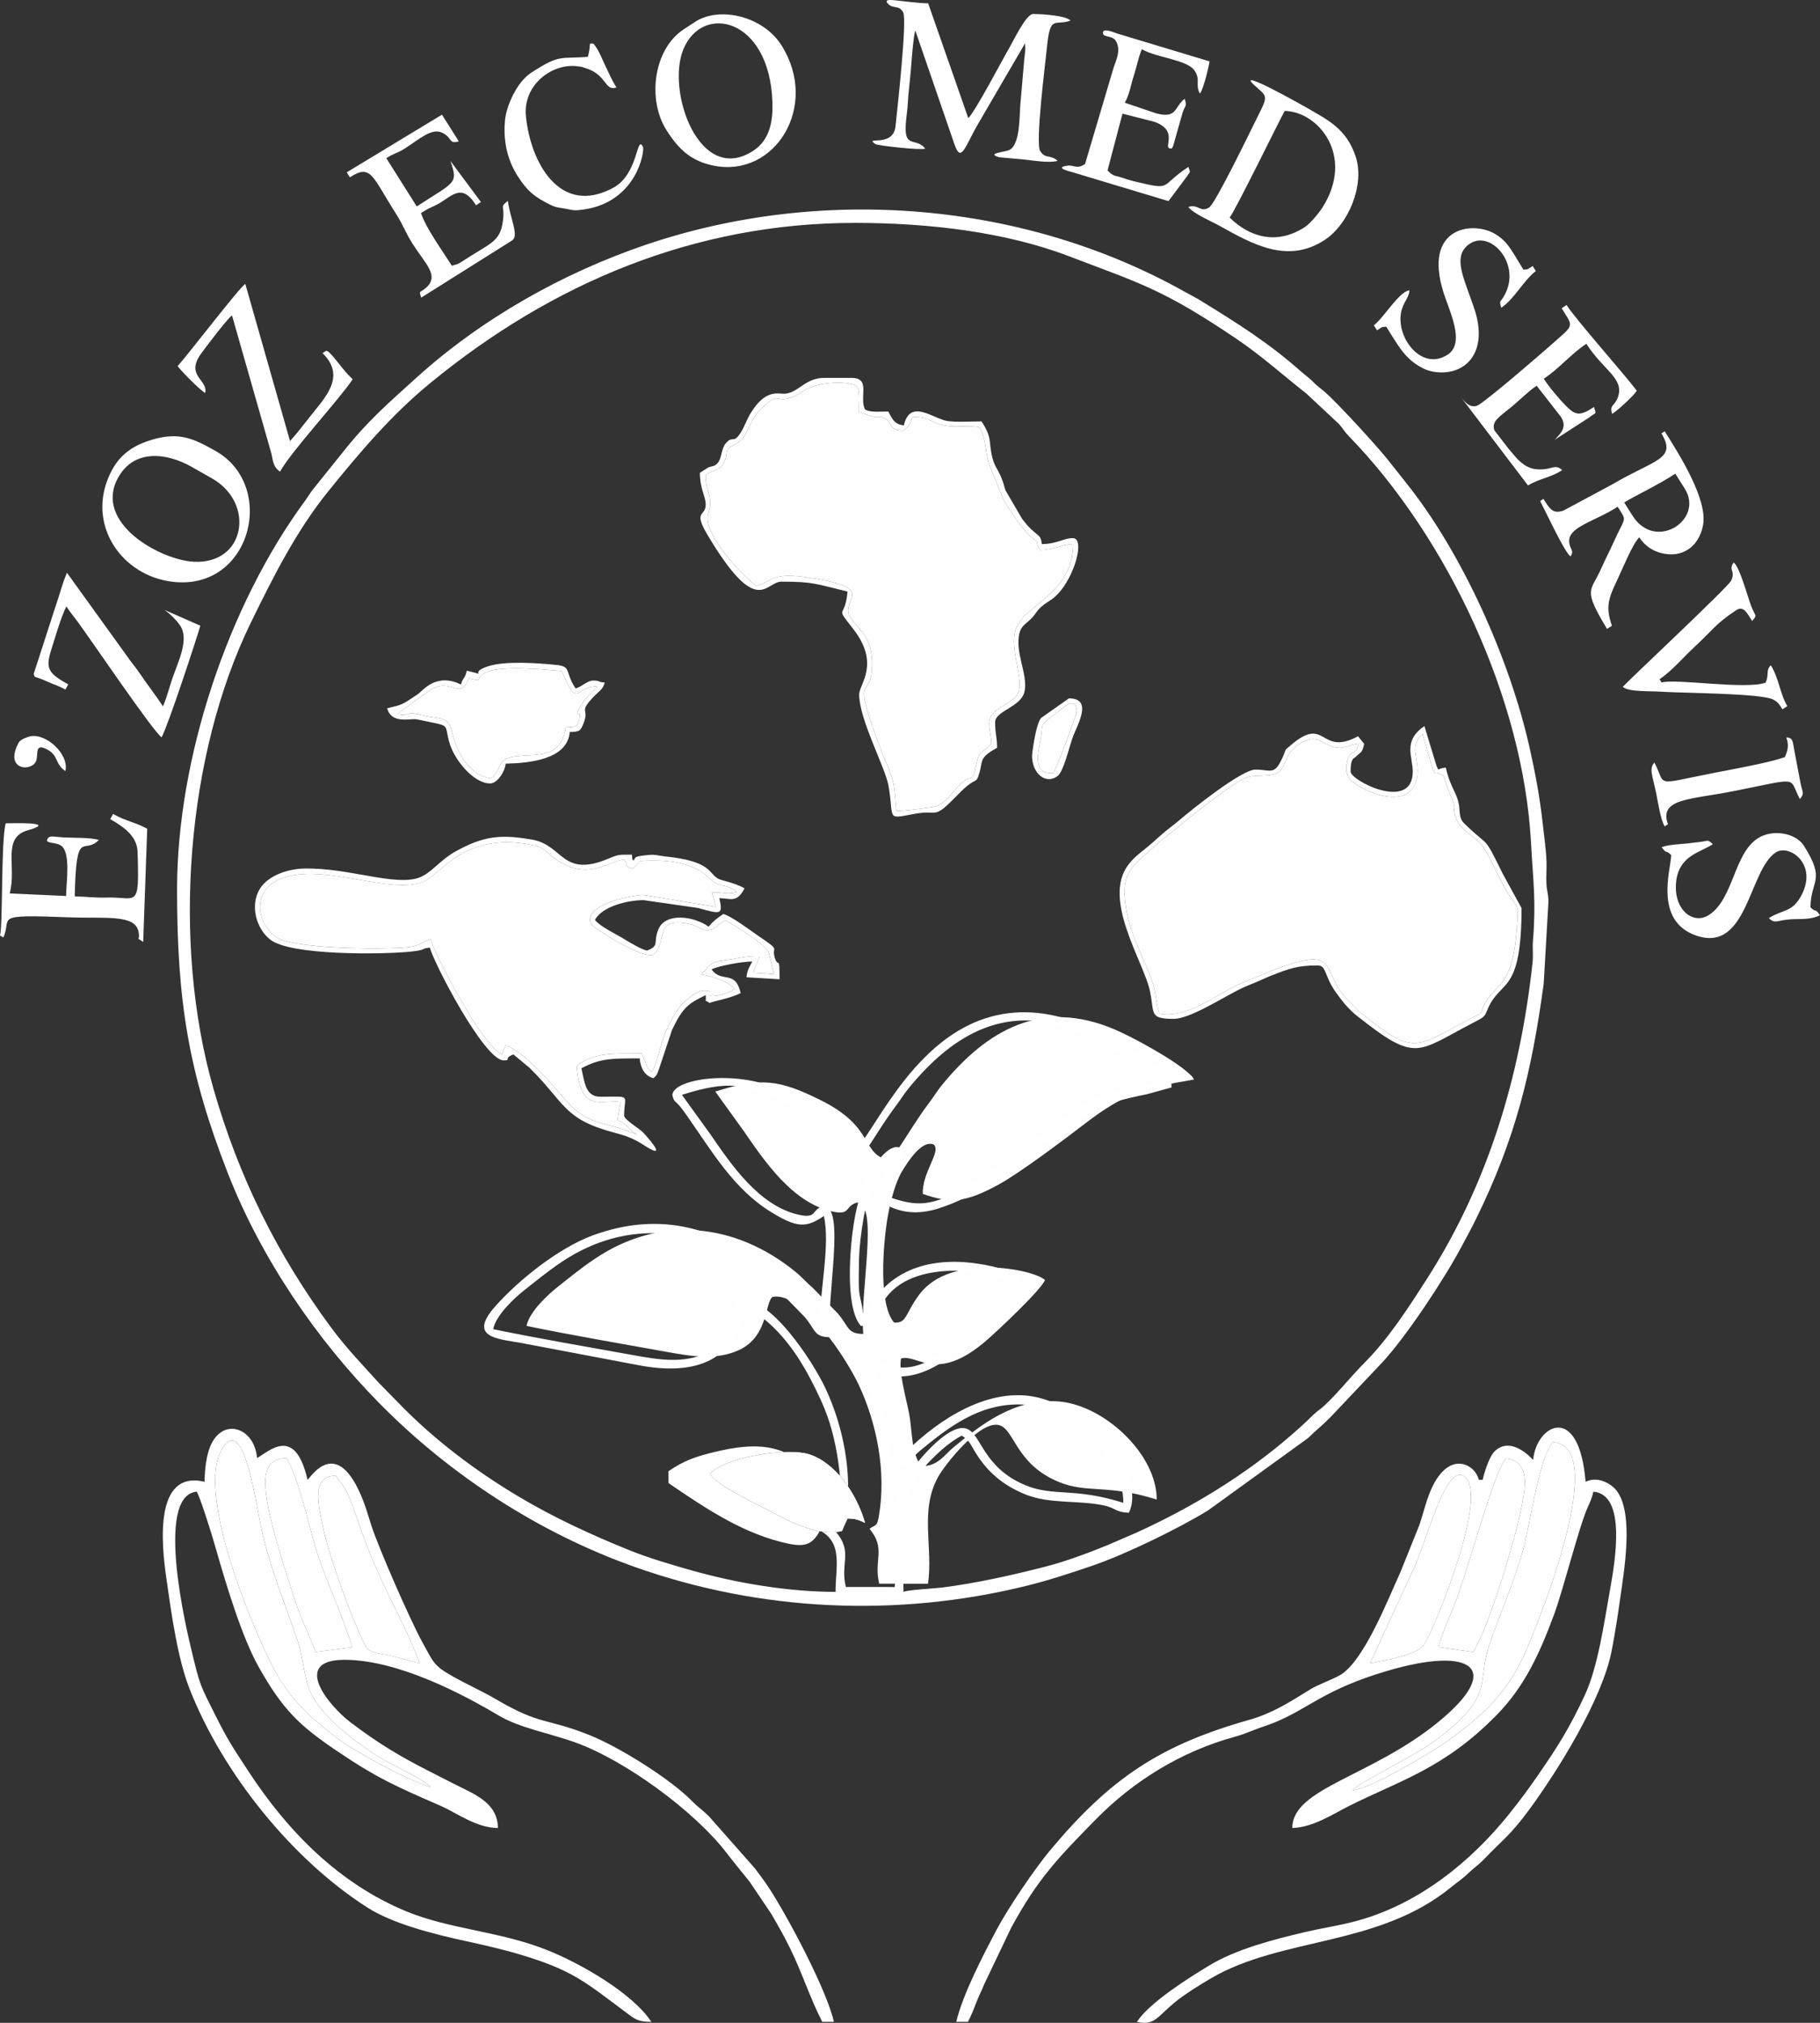<svg width="90" height="100" viewBox="0 0 90 100" fill="none" xmlns="http://www.w3.org/2000/svg">
<rect x="0" y="0" width="90" height="100" fill="#333333" stroke="none"/>
<g clip-path="url(#clip0_224_729)">
<path fill-rule="evenodd" clip-rule="evenodd" d="M44.007 57.375C42.502 57.039 43.349 55.756 40.563 54.378C38.552 53.383 37.644 53.24 35.371 53.962L36.767 55.897C37.761 57.333 39.181 59.489 41.206 59.902C42.081 60.08 41.758 59.624 42.39 59.445C43.469 59.552 42.509 63.868 42.689 65.943C41.889 65.94 41.987 65.579 41.433 64.934L40.187 63.661C39.868 63.393 39.659 63.135 39.333 62.869C36.369 60.457 32.671 60.049 29.437 62.215C28.716 62.698 28.162 63.158 27.562 63.632C27.112 63.986 26.169 64.849 26.038 65.548C28.308 66.015 30.723 66.426 33.038 66.844C34.206 67.054 35.452 67.255 36.562 66.732C38.016 66.047 37.822 64.339 38.214 64.111C39.701 63.851 41.833 67.115 42.47 68.473C43.36 70.37 43.834 72.763 43.464 74.922C43.368 75.486 43.331 75.343 42.996 75.576C43.832 76.577 43.189 77.114 43.478 78.291L45.89 78.293C46.154 76.491 45.463 74.698 46.387 73.018C46.732 72.391 48.507 70.145 49.443 70.464C50.18 70.715 50.243 72.393 52.366 73.265C53.764 73.839 54.772 73.359 57.2 74.132C57.215 71.868 54.518 69.356 52.19 69.271C50.066 69.194 48.526 70.423 47.151 71.549C46.699 71.92 46.378 72.501 45.56 72.476C45.055 71.87 45.119 70.728 44.954 69.87C44.811 69.129 44.432 67.818 44.556 67.158C45.385 66.916 46.297 68.415 48.782 66.264C49.377 65.748 51.49 63.761 51.675 63.277C51.101 62.741 47.017 61.933 45.477 63.974C44.738 64.953 44.867 65.418 44.215 65.382C43.425 64.483 43.673 61.483 43.889 60.205C44.018 59.444 44.271 58.461 44.607 57.904C44.913 57.398 45.597 56.332 46.179 56.582C46.547 56.943 45.592 57.952 45.633 59.022C47.016 59.501 47.718 59.465 49.381 58.56C50.435 57.985 52.596 56.356 53.692 55.518C55.597 54.061 56.553 53.792 59.045 53.366C58.884 53.112 59.034 53.304 58.825 53.1C58.132 52.424 56.018 51.272 55.128 50.893C51.498 49.348 48.812 50.913 46.573 53.647C46.353 53.916 46.16 54.236 45.922 54.55C45.229 55.461 44.484 56.787 44.007 57.376V57.375Z" fill="#FEFEFE"/>
<path fill-rule="evenodd" clip-rule="evenodd" d="M35.115 72.861C35.722 72.085 38.886 71.512 40.055 71.908C41.325 72.338 42.355 73.82 42.779 75.286C42.495 75.155 42.318 75.063 41.91 75.072L41.743 75.436C41.639 75.676 41.732 75.502 41.629 75.69C40.432 75.963 38.943 75.175 38.019 74.673C37.256 74.258 35.446 73.442 35.115 72.861L35.115 72.861ZM45.656 57.213L45.56 57.409L45.656 57.213ZM44.007 57.375L45.656 57.213L44.007 57.375ZM42.357 57.538C42.834 56.949 43.579 55.623 44.272 54.712C44.511 54.398 44.704 54.078 44.924 53.809C47.162 51.074 49.849 49.51 53.479 51.055C54.369 51.434 56.482 52.586 57.176 53.262C57.385 53.466 57.234 53.274 57.396 53.528C54.903 53.953 53.947 54.223 52.043 55.679C50.946 56.518 48.786 58.147 47.732 58.721C46.069 59.627 45.366 59.663 43.983 59.183C43.943 58.114 44.898 57.105 44.53 56.744C43.948 56.494 43.263 57.56 42.957 58.066C42.621 58.623 42.369 59.606 42.24 60.367C42.023 61.644 41.776 64.645 42.566 65.544C43.218 65.58 43.089 65.114 43.827 64.135C45.367 62.094 49.452 62.903 50.026 63.439C49.84 63.922 47.728 65.91 47.132 66.426C44.648 68.577 43.736 67.078 42.907 67.32C42.782 67.98 43.161 69.29 43.304 70.032C43.47 70.89 43.406 72.032 43.911 72.638C44.728 72.663 45.049 72.082 45.502 71.711C46.876 70.585 48.417 69.356 50.541 69.433C52.868 69.517 55.565 72.03 55.55 74.294C53.122 73.521 52.115 74.001 50.716 73.426C48.594 72.554 48.53 70.877 47.794 70.626C46.857 70.307 45.083 72.553 44.738 73.18C43.814 74.86 44.505 76.653 44.241 78.455L41.828 78.453C41.539 77.276 42.182 76.739 41.347 75.738C41.682 75.504 41.718 75.647 41.815 75.084C42.185 72.924 41.711 70.532 40.821 68.635C40.183 67.276 38.052 64.013 36.564 64.273C36.172 64.501 36.367 66.209 34.913 66.894C33.802 67.418 32.556 67.216 31.388 67.005C29.073 66.588 26.658 66.177 24.388 65.709C24.52 65.011 25.463 64.148 25.912 63.794C26.513 63.32 27.067 62.86 27.787 62.377C31.021 60.211 34.719 60.619 37.683 63.031C38.01 63.297 38.218 63.555 38.537 63.822L39.783 65.096C40.337 65.741 40.239 66.102 41.039 66.105C40.86 64.031 41.82 59.714 40.741 59.607C40.108 59.785 40.432 60.242 39.556 60.064C37.532 59.652 36.111 57.495 35.118 56.059L33.721 54.124C35.995 53.402 36.902 53.545 38.914 54.54C41.699 55.918 40.853 57.201 42.357 57.537V57.538ZM43.911 57.571C43.752 58.262 43.079 59.22 43.987 59.644C44.752 60.001 45.546 60.016 46.421 59.736C48.03 59.22 48.887 58.511 50.136 57.651C50.422 57.454 50.673 57.235 50.944 57.006C51.248 56.75 51.483 56.616 51.786 56.397C52.063 56.197 52.326 56.005 52.623 55.782C52.905 55.57 53.198 55.395 53.495 55.204C54.456 54.587 55.57 54.322 56.725 54.092L57.934 53.757C57.934 53.111 57.754 53.13 57.261 52.78C54.794 51.029 51.836 49.335 48.723 50.344C44.907 51.581 43.097 56.327 42.086 57.082C40.99 55.417 40.433 54.725 38.531 53.856C36.348 52.858 33.249 53.333 33.249 54.148C33.341 54.501 33.373 54.4 33.603 54.668C33.731 54.818 33.857 54.997 33.977 55.167C35.211 56.922 36.275 58.78 38.141 59.925C39.408 60.701 39.865 60.711 40.741 60.114C41.059 61.505 40.549 63.744 40.549 65.297C39.644 64.68 35.876 58.648 29.297 61.078C27.643 61.689 25.653 63.264 24.484 64.587C23.141 66.108 24.566 66.18 25.745 66.385L31.576 67.489C33.474 67.856 35.612 67.734 36.485 65.756C36.663 65.354 36.656 64.925 36.803 64.612C37.271 64.864 37.514 64.967 37.928 65.325C38.971 66.226 39.707 67.395 40.325 68.654C40.796 69.614 41.072 70.305 41.312 71.463C41.466 72.21 41.785 74.13 41.317 74.88C41.159 74.187 40.621 73.251 40.191 72.8C38.77 71.309 37.289 71.318 35.381 71.77C34.433 71.995 33.845 72.192 33.057 72.729V73.316C34.756 74.475 36.536 75.684 38.568 76.213C39.648 76.494 40.12 76.488 40.549 75.663C41.699 76.283 41.318 77.455 41.318 78.695C38.966 78.695 36.382 78.252 34.197 77.632C33.153 77.335 32.082 77.023 31.136 76.641C29.216 75.865 27.38 75.02 25.606 73.959C23.518 72.711 21.483 71.182 19.779 69.428L18.723 68.352C17.92 67.465 17.106 66.619 16.386 65.645C13.713 62.03 11.801 58.186 10.547 53.791C8.491 46.589 9.208 37.325 12.407 30.775C13.505 28.528 14.653 26.242 16.226 24.297C17.782 22.372 19.336 20.533 21.256 18.954C27.288 13.995 34.35 11.017 42.278 11.019C45.929 11.02 49.717 11.466 52.858 12.666C56.392 14.016 57.489 14.285 61.143 16.75C62.372 17.579 63.453 18.554 64.618 19.471L66.22 20.969C66.427 21.199 66.458 21.313 66.697 21.558C71.603 26.608 75.323 34.576 75.707 41.627C75.815 43.608 75.967 44.502 75.805 46.525C75.777 46.875 75.824 47.231 75.786 47.581C75.175 53.238 73.574 58.521 70.574 63.203C69.653 64.639 68.672 66.168 67.469 67.376C66.793 68.055 66.206 68.813 65.5 69.478C65.265 69.699 65.157 69.731 64.92 69.964C64.561 70.32 64.245 70.607 63.861 70.939C61.573 72.922 58.953 74.514 56.207 75.762L54.791 76.375C53.869 76.753 52.71 77.188 51.711 77.444C50.119 77.852 48.308 78.265 46.583 78.481C46.192 78.53 44.887 78.593 44.679 78.695C44.679 77.074 44.455 74.868 44.966 73.706C45.238 73.089 45.591 72.626 46.047 72.166C46.513 71.695 46.98 71.282 47.56 70.969C47.956 71.239 47.964 71.355 48.215 71.77C48.812 72.759 49.598 73.421 50.673 73.864C51.917 74.376 53.312 74.144 54.63 74.431C55.132 74.541 55.202 74.769 55.821 74.783C56.7 73.092 54.019 69.724 51.33 69.087C48.92 68.515 46.419 70.177 44.848 71.728C44.563 72.008 44.443 72.137 44.007 72.24C44.007 70.708 43.334 69.098 43.334 67.742C44.852 68.559 46.489 67.563 47.635 66.546C47.962 66.256 48.131 66.136 48.449 65.81L49.987 64.247C50.368 63.87 50.442 63.873 50.442 63.145C50.091 62.956 49.988 62.846 49.518 62.717C47.302 62.11 44.808 62.179 43.319 64.108C43.058 64.446 43.062 64.797 42.662 64.906C42.654 64.538 42.564 64.339 42.506 63.988C42.447 63.626 42.469 63.232 42.469 62.852C42.47 61.988 42.51 61.53 42.619 60.755C42.789 59.538 43.147 58.092 43.91 57.571H43.911ZM8.756 43.977C8.756 49.514 9.327 53.02 11.253 57.962C12.922 62.245 15.684 66.239 18.721 69.331C22.249 72.923 26.664 75.786 31.387 77.462C37.603 79.667 44.337 79.972 50.732 78.403C51.847 78.13 52.931 77.771 53.985 77.413C55.68 76.836 58.275 75.564 59.741 74.667L64.683 71.093C65.076 70.702 65.391 70.468 65.787 70.065L68.332 67.375C69.543 66.081 71.443 63.188 72.246 61.678C72.5 61.201 72.721 60.809 72.982 60.277C74.939 56.298 75.734 53.044 76.337 48.631L76.572 44.561C76.557 44.094 76.495 44.112 76.472 43.684C76.454 43.336 76.486 42.955 76.476 42.605C76.459 42.032 76.343 41.221 76.281 40.652C76.14 39.368 75.914 38.197 75.646 36.995C74.669 32.605 72.304 27.322 69.527 23.861L68.583 22.671C68.101 22.064 66.12 19.894 65.494 19.361C65.239 19.144 65.17 19.117 64.922 18.867C64.686 18.627 64.586 18.587 64.348 18.376C62.731 16.941 61.169 15.966 59.357 14.852C59.102 14.695 58.942 14.626 58.672 14.473C50.666 9.946 40.627 9.148 31.916 12.107C27.823 13.498 23.81 15.76 20.593 18.671C19.167 19.962 18.164 20.822 16.934 22.378L15.508 24.153C15.331 24.376 15.239 24.549 15.068 24.781C11.282 29.931 8.756 37.47 8.756 43.977L8.756 43.977Z" fill="white"/>
<path fill-rule="evenodd" clip-rule="evenodd" d="M34.903 23.473C34.853 24.288 35.315 24.527 35.026 25.369C34.686 26.358 36.783 28.523 37.395 28.957C38.121 28.811 38.108 28.287 39.762 28.52C43.664 29.07 41.439 29.614 42.064 30.548C42.433 31.1 43.242 31.489 43.112 33.16C42.998 34.626 42.056 33.102 43.612 37.192C43.773 37.615 44.018 38.106 44.13 38.514C44.269 39.019 44.261 39.565 44.333 40.084C44.533 40.111 45.823 39.947 46.128 39.896C46.651 39.81 46.989 39.324 47.265 38.999C48.05 38.076 48.056 38.847 48.241 37.945C48.432 37.019 48.526 37.307 49.021 36.773C49.031 36.113 48.707 35.686 49.14 35.235C49.426 34.938 49.951 34.726 50.215 34.469C50.785 33.92 49.976 32.391 50.174 31.309C50.435 29.876 53.038 29.532 53.069 26.889C52.48 26.919 52.13 27.176 51.419 27.187C51.094 26.561 51.505 26.958 50.945 26.499C50.575 26.195 49.663 24.87 49.537 24.504L48.897 22.911C48.695 22.247 48.795 21.764 48.441 21.125C47.804 21 47.243 21.172 46.624 21.016C45.987 20.856 45.867 20.571 45.129 20.618C44.971 20.954 44.967 21.084 44.675 21.283C43.892 21.298 44.174 20.847 43.701 20.663C43.211 20.473 43.681 20.835 42.475 20.353C42.452 19.988 42.563 19.162 42.319 19.065C42.303 19.058 42.272 19.039 42.251 19.032C41.547 18.796 40.3 18.95 39.745 19.312C38.236 20.297 38.723 19.124 37.698 20.162C37.353 20.51 37.328 20.53 37.059 21.074C36.881 21.433 36.764 21.762 36.382 21.949C35.7 22.282 36.081 22.322 35.778 22.903C35.566 23.309 35.305 23.186 34.903 23.473V23.473Z" fill="#FEFEFE"/>
<path fill-rule="evenodd" clip-rule="evenodd" d="M67.191 36.75C66.634 36.81 66.452 37.111 65.818 36.885C65.327 36.709 65.109 36.343 64.467 36.658C63.197 37.281 63.846 38.215 62.749 38.322C61.722 38.422 61.851 38.151 60.312 39.276C59.573 39.817 59.02 40.255 58.351 40.801C57.71 41.322 57.079 41.827 56.512 42.35C55.803 43.005 55.448 43.413 55.676 44.858C55.914 46.375 56.691 47.559 57.022 48.671C57.173 49.178 57.175 49.667 57.33 50.108C58.737 50.373 60.136 49.152 61.266 48.66C66.548 46.365 65.148 47.708 66.506 49.287C67.01 49.873 67.438 50.186 67.989 50.613C70.036 52.202 70.298 51.587 72.794 50.319C73.394 50.013 73.148 50.154 73.435 49.605C73.983 48.555 74.866 48.855 75.029 45.575C75.087 44.422 75.12 45.243 74.236 43.568C73.926 42.979 73.626 42.228 73.287 41.792C72.899 41.294 72.138 41.05 71.958 40.318C71.808 39.705 72.107 40.18 71.687 39.217C71.621 39.065 71.561 38.871 71.507 38.715C71.31 38.139 71.436 38.409 71.19 38.26C70.83 38.043 71.071 38.489 70.826 37.943L70.35 36.296C69.637 36.882 70.193 37.489 70.086 38.342C69.856 40.186 67.415 39.158 66.827 38.594C66.601 38.377 66.498 38.058 66.631 37.598C66.82 36.939 67.019 37.474 67.191 36.751L67.191 36.75Z" fill="#FEFEFE"/>
<path fill-rule="evenodd" clip-rule="evenodd" d="M21.286 46.422C21.578 47.349 23.83 51.667 24.813 52.121L25.005 51.674C25.947 52.008 27.203 53.505 27.881 54.284C29.164 55.758 29.697 55.32 31.504 56.092C31.113 55.868 31.043 55.56 30.529 55.386L30.688 54.472C29.765 54.34 28.696 55.071 28.521 52.715C28.622 52.618 28.593 52.631 28.753 52.522C29.044 52.325 29.474 52.202 29.831 52.146C30.436 52.053 31.108 52.1 31.729 52.075L31.834 52.301C31.875 52.404 31.901 52.501 31.942 52.599C32.065 52.888 31.994 52.788 32.209 52.99C32.621 52.549 32.54 51.301 33.542 49.868C33.704 49.636 34.371 48.966 34.847 48.964C35.437 48.961 34.708 49.354 35.49 49.221C35.736 49.179 36.141 49.028 36.303 48.9C36.142 48.553 35.098 48.215 34.659 48.166C35.094 47.816 34.983 47.574 35.774 47.482C36.403 47.41 36.901 47.245 37.559 47.267L37.245 48.091L38.281 48.156L38.015 47.082C37.895 46.703 36.191 45.667 35.859 45.488C35.534 45.643 35.366 46.027 34.906 45.982C34.527 45.946 34.52 45.695 33.718 45.618C32.351 45.487 33.009 46.658 32.289 47.206C31.66 47.346 29.555 46.018 29.223 45.673C28.815 44.717 31.235 44.248 31.826 44.24L35.404 44.834L35.2 44.12C35.731 44.075 35.923 44.253 36.432 44.103C36.063 43.686 35.572 43.923 35.14 43.469C34.404 42.697 33.218 42.511 32.104 42.543C31.354 42.564 31.746 42.587 31.408 42.825C31.404 42.827 31.337 43.003 31.119 42.892C30.808 42.733 31.104 42.836 30.864 42.484C30.021 42.604 29.024 43.568 27.477 42.473C26.897 42.062 26.991 41.881 26.103 41.733C25.386 41.613 24.727 41.59 24.037 41.749C22.709 42.057 22.101 42.724 21.303 43.37C19.821 44.571 16.038 42.49 13.815 43.473C12.497 44.055 12.662 45.508 13.568 46.267C14.334 46.908 18.329 46.908 19.434 46.868C20.658 46.823 20.435 46.791 21.286 46.421L21.286 46.422Z" fill="#FEFEFE"/>
<path fill-rule="evenodd" clip-rule="evenodd" d="M20.755 82.222C20.233 82.116 19.783 81.958 19.264 81.838C18.634 81.693 18.276 81.779 18.012 81.253C17.399 80.028 16.313 77.036 16.011 75.655C15.756 74.487 15.336 72.96 16.6 72.952C16.9 73.401 17.012 73.403 17.261 73.998C17.424 74.392 17.571 74.82 17.705 75.209C18.856 78.562 19.784 79.674 20.755 82.222L20.755 82.222ZM15.598 81.669C15.341 80.921 14.929 80.134 14.649 79.296C14.204 77.962 13.452 75.635 13.225 74.295C13.03 73.141 12.995 72.118 14.151 72.082C14.706 72.797 15.345 75.735 15.711 76.846C16.224 78.403 16.967 79.921 17.418 81.431L15.598 81.669ZM21.29 88.343C20.204 88.046 17.44 86.525 16.681 85.932C15.3 84.852 14.341 84.055 13.436 82.295C12.581 80.631 9.573 73.674 11.034 71.546C12.123 69.96 12.668 74.529 13 75.896C13.431 77.671 14.132 79.399 14.71 81.097C15.013 81.989 15.031 83.079 15.454 83.858C16.111 85.068 17.912 86.39 19.115 87.073C19.552 87.322 20.989 87.986 21.291 88.343H21.29ZM10.117 73.252C7.605 72.656 7.986 76.346 8.225 78.015C8.478 79.792 8.78 81.981 9.375 83.494C11.029 87.698 14.462 91.932 18.166 94.299C19.41 95.094 21.369 95.599 23.06 95.965C23.886 96.144 24.89 96.374 25.689 96.614C28.314 97.4 28.89 97.943 31 99.519C31.4 99.818 31.551 99.951 32.209 99.951C31.277 98.533 28.716 97.063 27.051 96.401C24.701 95.465 22.245 95.379 20.092 94.489C16.765 93.114 14.242 90.554 12.288 87.57C11.526 86.406 11.256 86.012 10.631 84.758C9.903 83.297 9.898 83.389 9.443 81.468C9.307 80.889 7.589 73.922 9.733 73.741C9.907 74.109 10.105 74.725 10.25 75.171C10.425 75.709 10.55 76.121 10.705 76.663C11.176 78.308 11.959 80.938 12.811 82.441C13.973 84.493 14.769 85.276 16.591 86.513C18.628 87.896 19.577 88.308 21.767 89.263C22.597 89.624 23.559 90.367 24.621 90.367C24.621 89.123 23.43 88.685 22.572 88.248C22.085 88 21.714 87.811 21.227 87.563C19.756 86.814 18.712 86.189 17.348 85.156C16.221 84.301 14.405 82.054 17.033 82.054C19.681 82.054 22.909 83.764 24.625 84.788C25.687 85.422 27.125 85.669 28.405 86.123C30.927 87.015 34.369 89.567 35.915 91.581C36.325 92.115 36.666 92.517 37.079 93.037L38.134 94.603C38.491 95.216 38.735 95.638 39.062 96.299C39.653 97.494 40.066 98.803 40.662 99.951H41.238C40.871 98.349 38.968 94.778 38.031 93.339C37.789 92.97 37.603 92.731 37.342 92.377L35.069 89.803C34.763 89.495 34.527 89.35 34.204 89.021C33.162 87.958 30.667 86.39 29.205 85.798C26.979 84.898 26.785 85.329 24.53 84.005C23.83 83.594 23.118 83.285 22.381 82.868C21.449 82.341 21.45 82.216 20.845 81.108C20.294 80.101 18.743 76.581 18.365 75.418C18.24 75.032 18.119 74.592 17.955 74.173C16.663 70.883 15.366 73.037 15.208 73.155C14.585 70.431 13.297 71.764 12.711 72.079C12.587 70.567 11.016 70.039 10.402 71.489C10.219 71.923 10.117 72.612 10.117 73.253L10.117 73.252Z" fill="white"/>
<path fill-rule="evenodd" clip-rule="evenodd" d="M67.751 82.223L69.983 77.387C70.606 75.948 71.644 71.897 72.554 73.147C73.467 74.401 70.81 80.808 70.403 81.33C70.009 81.834 68.512 82.076 67.751 82.223V82.223ZM66.885 88.512C67.216 88.098 69.903 86.856 71.044 85.994C73.74 83.959 73.113 83.341 73.536 81.692C73.793 80.689 74.837 78.372 75.309 76.648C75.687 75.269 76.072 72.227 76.777 71.291C79.781 71.421 75.766 81.057 75.186 82.197C74.311 83.916 73.135 84.926 71.704 85.983C71.026 86.482 67.876 88.396 66.885 88.512L66.885 88.512ZM72.839 81.668L71.132 81.423C71.29 80.799 71.718 79.863 71.967 79.212C72.699 77.296 73.848 72.829 74.471 72.097C75.556 72.238 75.483 73.221 75.272 74.353C74.958 76.039 73.593 80.569 72.839 81.668V81.668ZM75.816 72.177C75.804 72.168 74.772 70.952 73.932 71.725C73.643 71.991 73.406 72.775 73.319 73.155H73.127C72.934 72.314 71.451 71.559 70.591 74.094C70.432 74.563 70.357 74.878 70.201 75.359L69.252 77.719C68.63 79.074 67.414 82.213 66.214 82.84C65.834 83.038 65.51 83.158 65.089 83.357C64.876 83.457 64.776 83.527 64.596 83.638C63.69 84.197 62.856 84.715 61.813 85.01C57.412 86.254 54.939 87.869 51.928 91.472C51.173 92.376 49.852 94.326 49.306 95.355C48.681 96.532 47.6 98.59 47.289 99.951H47.865C48.032 99.631 48.13 99.381 48.276 99.001C48.428 98.61 48.537 98.424 48.689 98.052L50.009 95.288C51.319 92.886 52.281 91.886 54.18 89.952C56.073 88.024 58.42 86.588 61.024 85.869C61.419 85.76 61.645 85.669 62.025 85.519C62.396 85.373 62.655 85.302 63.014 85.157C64.718 84.47 65.456 83.531 68.578 82.607C72.808 81.355 74.361 82.477 71.139 85.117C67.817 87.84 63.905 88.394 63.905 90.367C64.926 90.344 65.944 89.664 66.689 89.29C69.244 88.009 71.407 87.432 73.995 84.798C75.37 83.398 76.118 81.799 76.858 79.791C77.309 78.568 78.071 75.517 78.507 74.526C78.635 74.234 78.709 74.108 78.793 73.742C80.437 73.881 79.871 77.164 79.617 78.59C79.31 80.314 79.009 82.421 78.377 83.783C77.621 85.412 77.045 86.328 76.008 87.825C75.558 88.475 75.142 89.034 74.641 89.66C72.708 92.073 70.145 94.113 67.151 94.944C66.282 95.186 65.454 95.298 64.539 95.512C63.03 95.866 61.15 96.347 59.814 97.155C58.789 97.774 56.861 98.978 56.221 99.951C57.083 100.156 57.234 99.697 58.074 99.003C58.566 98.597 59.334 98.121 59.875 97.804C63.392 95.739 68.151 96.248 71.768 93.288C72.088 93.025 72.312 92.892 72.621 92.592C72.911 92.311 73.097 92.213 73.39 91.908C74.297 90.963 74.669 90.744 75.569 89.53C77.055 87.522 79.236 83.987 79.698 81.607C79.869 80.725 80.001 79.866 80.121 79.006C80.293 77.761 80.811 74.882 79.965 73.721C79.684 73.336 79.01 72.958 78.408 73.252C78.083 69.27 75.956 70.452 75.815 72.177H75.816Z" fill="white"/>
<path fill-rule="evenodd" clip-rule="evenodd" d="M27.973 35.966C28.332 35.92 28.51 36.005 28.621 35.657C28.861 34.904 28.295 35.676 28.688 34.955C29.024 34.337 29.339 34.225 29.539 33.924C28.39 33.946 28.6 35.083 27.783 33.176C27.006 33.099 24.756 32.88 24.027 33.237C23.392 33.549 24.006 33.733 23.191 33.532C22.712 34.695 22.351 33.43 21.253 34.126L20.076 34.98C19.992 35.036 19.897 35.101 19.844 35.145C19.651 35.304 19.832 35.121 19.681 35.308C20.241 35.401 20.084 35.23 20.446 35.266C20.587 35.28 21.021 35.397 21.222 35.426C22.055 35.547 22.212 35.562 22.387 36.312C22.622 37.317 23.276 38.304 24.237 38.478C24.502 38.421 24.724 37.832 24.752 37.782C25.297 36.824 27.685 38.123 27.974 35.966H27.973Z" fill="#FEFEFE"/>
<path fill-rule="evenodd" clip-rule="evenodd" d="M66.885 88.512C67.876 88.395 71.026 86.482 71.703 85.982C73.135 84.926 74.311 83.915 75.186 82.196C75.766 81.057 79.781 71.42 76.776 71.29C76.072 72.226 75.687 75.269 75.309 76.647C74.836 78.372 73.793 80.689 73.536 81.692C73.112 83.34 73.739 83.958 71.044 85.994C69.903 86.855 67.216 88.097 66.884 88.511L66.885 88.512Z" fill="#FEFEFE"/>
<path fill-rule="evenodd" clip-rule="evenodd" d="M21.29 88.343C20.989 87.986 19.552 87.322 19.115 87.073C17.912 86.39 16.111 85.068 15.454 83.858C15.031 83.08 15.013 81.989 14.709 81.097C14.131 79.399 13.43 77.671 12.999 75.896C12.668 74.529 12.122 69.96 11.034 71.546C9.573 73.675 12.581 80.631 13.436 82.295C14.341 84.055 15.299 84.852 16.681 85.932C17.44 86.526 20.204 88.046 21.29 88.343H21.29Z" fill="#FEFEFE"/>
<path fill-rule="evenodd" clip-rule="evenodd" d="M21.286 46.421C20.435 46.792 20.658 46.824 19.434 46.868C18.33 46.909 14.335 46.909 13.569 46.267C12.663 45.509 12.498 44.056 13.816 43.473C16.038 42.491 19.822 44.572 21.304 43.371C22.102 42.724 22.71 42.057 24.038 41.75C24.728 41.59 25.386 41.613 26.104 41.733C26.992 41.882 26.898 42.062 27.478 42.473C29.025 43.569 30.022 42.605 30.865 42.484C31.105 42.836 30.809 42.733 31.12 42.893C31.337 43.004 31.405 42.828 31.409 42.825C31.747 42.587 31.355 42.564 32.105 42.543C33.218 42.512 34.405 42.698 35.141 43.47C35.573 43.924 36.064 43.686 36.432 44.104C35.924 44.254 35.732 44.075 35.201 44.12L35.405 44.835L31.827 44.24C31.235 44.248 28.816 44.717 29.224 45.673C29.556 46.018 31.66 47.346 32.29 47.206C33.01 46.658 32.352 45.487 33.719 45.618C34.522 45.696 34.528 45.946 34.907 45.983C35.367 46.028 35.535 45.644 35.859 45.488C36.191 45.668 37.895 46.704 38.016 47.083L38.282 48.157L37.246 48.091L37.56 47.267C36.902 47.245 36.404 47.41 35.775 47.483C34.984 47.575 35.095 47.816 34.66 48.167C35.099 48.215 36.144 48.554 36.304 48.901C36.142 49.028 35.737 49.18 35.491 49.222C34.709 49.355 35.438 48.962 34.848 48.965C34.372 48.967 33.705 49.637 33.543 49.869C32.541 51.301 32.622 52.549 32.21 52.991C31.995 52.788 32.065 52.889 31.943 52.599C31.902 52.502 31.876 52.404 31.835 52.302L31.73 52.076C31.108 52.1 30.437 52.053 29.832 52.147C29.474 52.202 29.045 52.325 28.754 52.523C28.594 52.632 28.622 52.619 28.522 52.715C28.697 55.072 29.766 54.341 30.689 54.473L30.53 55.387C31.044 55.56 31.114 55.869 31.505 56.093C29.698 55.321 29.165 55.759 27.882 54.285C27.203 53.505 25.948 52.009 25.006 51.674L24.814 52.121C23.831 51.667 21.579 47.349 21.287 46.422L21.286 46.421ZM15.112 42.935C14.318 42.935 13.277 43.241 12.844 43.951C12.357 44.749 12.661 45.914 13.378 46.461C14.39 47.232 18.757 47.186 20.212 47.053C21.18 46.964 20.754 46.889 21.259 46.847C21.417 47.536 23.941 52.421 24.909 52.421C25.317 52.421 24.863 52.322 25.389 52.127L26.183 52.786C27.973 54.543 27.827 55.322 30.417 56.005C30.867 56.124 31.101 56.199 31.475 56.395C31.71 56.52 31.756 56.562 31.965 56.69C33.062 57.366 31.959 56.147 31.792 55.974C31.62 55.797 30.864 55.343 30.864 55.159C30.864 54.084 31.283 54.216 29.69 54.218C28.952 54.219 28.912 53.515 28.751 52.812C29.675 52.314 30.256 52.323 31.633 52.323C31.672 52.81 31.891 53.189 32.305 53.301C32.511 53.148 32.5 53.069 32.598 52.817L33.231 50.919C33.77 49.785 34.038 49.614 34.898 49.193C34.935 49.648 34.795 49.364 35.09 49.584C35.309 49.478 36.048 49.378 36.627 49.096C36.356 47.911 35.692 48.624 35.187 47.922C35.501 47.753 36.708 47.531 37.204 47.531C37.066 47.796 36.945 47.949 36.916 48.313L38.548 48.411C38.548 47.14 38.502 47.883 38.329 47.392C38.099 46.738 38.708 47.082 37.492 46.26C37.124 46.011 36.16 45.278 35.763 45.184C34.529 46.025 35.536 45.889 34.402 45.494C33.886 45.315 32.866 45.212 32.562 45.935C32.294 46.574 32.601 46.712 32.113 46.944C32.097 46.954 32.066 46.941 32.059 46.961C31.997 47.135 30.823 46.397 30.763 46.362C30.4 46.149 29.638 45.775 29.423 45.477C29.771 44.807 31.041 44.499 31.825 44.499L34.518 44.886C35.636 45.194 35.765 45.252 35.571 44.401C36.138 44.414 36.433 44.656 36.819 43.912C36.233 43.596 35.692 43.551 35.478 43.419C35.039 43.148 35.132 42.562 32.89 42.338C32.569 42.306 32.425 42.228 32.042 42.268C31.398 42.334 31.417 42.361 31.344 42.543C31.255 42.423 31.282 42.653 31.248 42.25C30.578 42.25 30.573 42.242 30.094 42.444C27.783 43.421 27.865 41.775 26.311 41.507C24.797 41.246 23.949 41.304 22.538 42.085C21.733 42.53 21.305 43.203 20.667 43.407C19.928 43.644 18.659 43.373 17.966 43.256C17.017 43.094 16.183 42.934 15.112 42.934V42.935Z" fill="white"/>
<path fill-rule="evenodd" clip-rule="evenodd" d="M35.115 72.861C35.446 73.443 37.256 74.258 38.019 74.673C38.943 75.175 40.432 75.963 41.63 75.69C41.732 75.502 41.639 75.676 41.744 75.436L41.91 75.072C42.319 75.063 42.495 75.155 42.779 75.286C42.355 73.82 41.325 72.338 40.055 71.908C38.886 71.512 35.722 72.086 35.116 72.861L35.115 72.861Z" fill="#FEFEFE"/>
<path fill-rule="evenodd" clip-rule="evenodd" d="M34.903 23.473C35.305 23.187 35.566 23.309 35.778 22.903C36.081 22.322 35.7 22.282 36.382 21.949C36.764 21.762 36.881 21.433 37.059 21.074C37.328 20.53 37.354 20.51 37.698 20.162C38.723 19.124 38.236 20.297 39.745 19.312C40.3 18.95 41.547 18.796 42.251 19.032C42.272 19.039 42.303 19.059 42.319 19.065C42.563 19.162 42.452 19.988 42.475 20.353C43.681 20.836 43.21 20.474 43.701 20.663C44.174 20.847 43.892 21.298 44.675 21.283C44.967 21.084 44.971 20.954 45.129 20.618C45.867 20.572 45.987 20.856 46.624 21.016C47.243 21.172 47.804 21 48.441 21.125C48.795 21.764 48.695 22.248 48.897 22.911L49.537 24.504C49.663 24.871 50.575 26.195 50.945 26.499C51.505 26.958 51.094 26.561 51.419 27.188C52.13 27.177 52.48 26.92 53.069 26.889C53.038 29.532 50.435 29.876 50.174 31.309C49.976 32.392 50.785 33.92 50.215 34.47C49.95 34.726 49.426 34.938 49.14 35.236C48.707 35.686 49.031 36.113 49.021 36.773C48.526 37.307 48.432 37.019 48.241 37.945C48.056 38.847 48.05 38.076 47.265 38.999C46.989 39.324 46.651 39.81 46.128 39.896C45.823 39.947 44.533 40.112 44.333 40.084C44.261 39.565 44.269 39.019 44.13 38.514C44.018 38.107 43.773 37.615 43.612 37.192C42.056 33.102 42.998 34.626 43.112 33.16C43.242 31.489 42.433 31.1 42.064 30.548C41.439 29.614 43.664 29.07 39.762 28.52C38.108 28.287 38.121 28.811 37.395 28.957C36.782 28.523 34.686 26.358 35.026 25.369C35.315 24.528 34.853 24.288 34.903 23.473V23.473ZM34.61 23.375C34.61 24.17 34.898 24.542 34.898 24.94C34.898 25.565 34.242 25.203 35.012 26.487C37.471 30.589 37.848 28.754 38.644 28.754C40.24 28.754 40.343 28.871 41.91 29.243C41.794 30.661 41.251 29.881 42.198 31.101C43.541 32.83 42.486 33.83 42.486 34.328C42.486 35.567 43.765 37.91 43.932 38.823C44.237 40.503 43.769 40.507 45.213 40.235C46.48 39.996 46.081 40.609 47.409 39.242C48.3 38.326 48.241 38.837 48.427 38.226C48.61 37.629 48.391 37.462 49.306 36.969C49.306 36.411 49.21 36.293 49.21 35.698C49.21 35.149 50.462 34.957 50.653 34.226C50.836 33.526 50.363 32.58 50.363 31.786C50.363 30.905 50.69 30.925 51.048 30.528C51.216 30.342 51.261 30.206 51.49 29.999C51.687 29.821 51.831 29.762 52.053 29.595C53.059 28.837 53.717 26.602 53.052 26.602C52.595 26.602 52.264 26.896 51.515 26.896C51.467 26.311 51.232 26.577 50.539 25.64L49.715 24.229C49.452 23.213 49.231 23.24 49.075 22.631C48.878 21.859 49.086 21.666 48.538 20.832C48.074 20.832 47.249 20.88 46.83 20.81C46.139 20.694 45.003 19.685 44.696 21.028C44.226 20.988 44.1 20.677 43.927 20.343C43.471 20.343 43.092 20.401 42.774 20.245C42.473 19.606 43.088 18.681 42.102 18.681H40.757C39.824 18.681 39.493 19.4 38.835 19.462C38.495 19.494 37.878 19.18 37.109 20.443C36.939 20.721 36.837 21.043 36.652 21.348C36.256 22 36.258 21.477 35.879 21.929C35.663 22.188 35.693 22.666 35.484 22.896C35.322 23.076 35.254 23.017 35.022 23.111L34.61 23.375L34.61 23.375Z" fill="white"/>
<path fill-rule="evenodd" clip-rule="evenodd" d="M20.755 82.222C19.784 79.674 18.856 78.562 17.705 75.209C17.572 74.82 17.425 74.392 17.261 73.998C17.013 73.403 16.901 73.401 16.6 72.952C15.336 72.96 15.757 74.488 16.012 75.655C16.313 77.036 17.399 80.028 18.013 81.253C18.276 81.779 18.635 81.693 19.264 81.839C19.784 81.959 20.234 82.117 20.756 82.222L20.755 82.222Z" fill="#FEFEFE"/>
<path fill-rule="evenodd" clip-rule="evenodd" d="M67.751 82.223C68.512 82.076 70.009 81.834 70.403 81.33C70.811 80.808 73.467 74.402 72.554 73.147C71.644 71.897 70.606 75.948 69.983 77.387L67.751 82.224V82.223Z" fill="#FEFEFE"/>
<path fill-rule="evenodd" clip-rule="evenodd" d="M15.598 81.669L17.418 81.431C16.967 79.921 16.224 78.403 15.711 76.846C15.345 75.735 14.706 72.796 14.151 72.082C12.995 72.117 13.03 73.141 13.225 74.295C13.451 75.635 14.204 77.962 14.649 79.296C14.928 80.134 15.341 80.921 15.598 81.669Z" fill="#FEFEFE"/>
<path fill-rule="evenodd" clip-rule="evenodd" d="M72.839 81.668C73.593 80.57 74.958 76.039 75.272 74.353C75.483 73.222 75.556 72.238 74.471 72.097C73.848 72.829 72.699 77.296 71.967 79.212C71.719 79.863 71.29 80.799 71.132 81.423L72.839 81.668V81.668Z" fill="#FEFEFE"/>
<path fill-rule="evenodd" clip-rule="evenodd" d="M67.191 36.75C67.02 37.474 66.82 36.939 66.631 37.598C66.499 38.058 66.601 38.377 66.827 38.593C67.416 39.157 69.856 40.185 70.087 38.342C70.194 37.488 69.638 36.882 70.35 36.296L70.826 37.943C71.072 38.488 70.831 38.042 71.191 38.26C71.437 38.408 71.311 38.138 71.508 38.714C71.562 38.871 71.621 39.064 71.687 39.216C72.107 40.18 71.808 39.704 71.959 40.317C72.138 41.049 72.899 41.294 73.287 41.792C73.626 42.227 73.926 42.978 74.237 43.567C75.12 45.242 75.087 44.422 75.029 45.575C74.866 48.855 73.983 48.554 73.435 49.605C73.149 50.153 73.395 50.013 72.794 50.318C70.298 51.587 70.036 52.202 67.989 50.612C67.439 50.186 67.01 49.872 66.506 49.286C65.148 47.708 66.548 46.364 61.266 48.66C60.137 49.151 58.737 50.372 57.33 50.107C57.175 49.667 57.173 49.177 57.022 48.671C56.691 47.558 55.915 46.374 55.676 44.858C55.448 43.412 55.804 43.004 56.513 42.35C57.079 41.827 57.711 41.322 58.351 40.8C59.021 40.255 59.573 39.816 60.312 39.276C61.851 38.151 61.723 38.422 62.749 38.322C63.847 38.215 63.197 37.28 64.467 36.657C65.11 36.342 65.327 36.709 65.818 36.884C66.452 37.111 66.634 36.809 67.192 36.75L67.191 36.75ZM69.861 38.143C69.861 40.154 66.787 38.594 66.787 38.143C66.787 37.451 66.965 37.494 67.038 37.42C67.329 37.125 67.349 37.257 67.46 36.774L67.156 36.398C65.209 37.438 65.613 35.261 63.749 36.908C63.512 37.118 63.615 36.988 63.508 37.249C63.036 38.404 62.893 38.045 62.081 38.045C61.396 38.045 58.897 40.048 58.306 40.558C58.01 40.812 57.734 40.997 57.449 41.251C57.154 41.513 56.879 41.763 56.565 42.013C56.243 42.269 56.022 42.446 55.778 42.776C54.514 44.481 56.536 47.529 56.853 48.943C57.111 50.098 56.786 50.368 58.047 50.368C58.808 50.368 60.353 49.388 61.248 48.932C61.543 48.782 61.738 48.707 62.054 48.58C62.374 48.451 62.598 48.332 62.863 48.229C63.776 47.874 64.177 47.727 65.155 47.727C65.609 47.727 65.463 48.222 66.059 49.056C66.382 49.508 66.685 49.89 67.116 50.23C70.057 52.555 70.044 52.015 72.841 50.565C73.447 50.251 73.401 50.275 73.583 49.853C74.202 48.409 75.241 49.186 75.241 44.891L74.312 43.196C73.369 41.272 73.643 41.886 72.62 40.91C72.277 40.582 72.209 40.574 72.169 39.999C72.115 39.22 71.749 39.056 71.495 37.947C71.005 37.989 71.188 38.177 71.029 37.837L70.438 35.894C69.354 36.633 69.862 37.414 69.862 38.143H69.861Z" fill="white"/>
<path fill-rule="evenodd" clip-rule="evenodd" d="M27.973 35.966C27.685 38.123 25.297 36.824 24.752 37.782C24.724 37.832 24.502 38.421 24.237 38.478C23.276 38.304 22.622 37.317 22.387 36.312C22.212 35.562 22.055 35.547 21.222 35.426C21.021 35.397 20.587 35.28 20.446 35.266C20.084 35.23 20.241 35.401 19.681 35.308C19.832 35.121 19.651 35.304 19.843 35.144C19.896 35.101 19.992 35.036 20.076 34.98L21.252 34.126C22.351 33.43 22.712 34.695 23.191 33.532C24.006 33.733 23.392 33.549 24.027 33.237C24.756 32.88 27.005 33.099 27.782 33.175C28.6 35.083 28.39 33.946 29.539 33.924C29.339 34.225 29.024 34.337 28.688 34.955C28.295 35.676 28.861 34.904 28.621 35.657C28.51 36.005 28.332 35.92 27.973 35.966H27.973ZM23.084 33.155C22.984 33.593 22.893 33.469 22.796 33.84C21.553 33.232 20.899 34.158 20.667 34.313C19.857 34.854 19.936 34.826 19.146 35.013C19.358 35.821 20.316 35.498 20.622 35.563C22.483 35.959 21.882 35.692 22.261 36.829C22.526 37.622 23.434 38.73 24.237 38.73C24.596 38.73 24.973 38.142 25.005 37.752C26.175 37.725 28.063 37.552 28.175 36.187C28.651 36.176 28.703 36.138 28.845 35.788C29.18 34.969 28.551 35.275 29.398 34.4C29.637 34.153 29.814 34.085 29.904 33.742C29.509 33.709 29.689 33.644 29.327 33.644C29.048 33.644 28.773 33.951 28.463 34.035C27.907 33.189 28.283 32.946 27.495 32.869C26.585 32.78 24.99 32.656 24.122 32.942C23.079 33.285 24.292 33.442 23.084 33.155L23.084 33.155Z" fill="white"/>
<path fill-rule="evenodd" clip-rule="evenodd" d="M52.08 38.214C52.278 37.978 53.218 35.318 53.226 35.268C53.308 34.735 52.97 34.679 52.673 34.907C51.275 35.982 51.608 35.664 51.472 36.434C51.337 37.206 51.019 38.288 52.08 38.214H52.08Z" fill="#FEFEFE"/>
<path fill-rule="evenodd" clip-rule="evenodd" d="M52.08 38.214C51.019 38.288 51.337 37.207 51.473 36.434C51.608 35.664 51.275 35.982 52.673 34.907C52.97 34.679 53.308 34.735 53.226 35.268C53.219 35.318 52.279 37.978 52.08 38.214H52.08ZM51.035 37.36C51.035 38.243 51.718 38.807 52.301 38.361C52.595 38.135 52.858 36.982 53.04 36.468C53.252 35.867 54.084 34.524 52.86 34.524L51.496 35.483C51.227 35.72 51.035 37.267 51.035 37.36V37.36Z" fill="white"/>
<path fill-rule="evenodd" clip-rule="evenodd" d="M50.688 2.145C50.722 2.553 50.69 2.517 50.652 2.915L50.453 5.207C50.409 5.764 50.448 7.136 49.92 7.411C49.7 7.526 48.729 7.571 49.411 7.774L50.644 7.886C51.058 7.929 51.916 8.075 52.298 7.951C51.944 7.622 51.693 7.875 51.438 7.468C51.187 7.068 51.7 3.083 51.767 2.384C51.93 0.68 52.151 1.305 52.944 1.017C52.609 0.706 51.084 0.687 51.061 0.692C50.701 0.776 50.141 1.97 49.93 2.331C49.53 3.017 48.275 5.43 47.883 5.841L45.898 0.164C45.383 0.155 44.841 0.075 44.322 0.022C44.165 0.006 43.626 -0.074 43.94 0.213C44.191 0.443 44.459 0.242 44.661 0.607C44.866 0.978 44.378 5.341 44.283 6.247C44.169 7.328 42.672 6.702 43.297 7.128C43.393 7.193 45.493 7.436 45.753 7.351C45.331 6.791 44.756 7.326 44.785 6.289C44.792 6.03 44.825 5.773 44.855 5.524C44.892 5.217 44.892 5.011 44.921 4.69C44.973 4.111 45.03 3.683 45.072 3.095C45.097 2.756 45.178 1.736 45.263 1.51L47.192 7.115C47.529 8.113 47.712 7.247 48.385 6.093L50.688 2.145L50.688 2.145Z" fill="white"/>
<path fill-rule="evenodd" clip-rule="evenodd" d="M80.732 25.498L80.317 24.84C80.834 24.517 81.97 23.99 82.845 23.417L83.312 24.158C84.283 25.695 81.86 27.284 80.733 25.497L80.732 25.498ZM77.662 27.507C77.883 27.189 77.585 27.15 77.596 26.714C77.613 26.03 78.949 25.735 79.994 25.051C80.476 25.815 80.38 25.491 79.806 26.779C79.594 27.254 79.383 27.648 79.171 28.124C78.656 29.281 78.254 29.071 79.468 31.091L79.711 30.933C79.397 30.035 79.517 29.611 79.98 28.657C80.216 28.171 80.7 26.94 81.061 26.561C81.362 27.016 81.749 27.238 82.146 27.34C83.198 27.609 84.004 27.021 84.213 25.985C84.471 24.713 83.042 22.465 82.319 21.32L82.158 21.426C82.93 22.71 81.849 22.699 79.745 23.936L77.311 25.243C76.795 25.412 76.654 25.188 76.323 24.663L76.162 24.769C76.446 25.315 77.366 27.297 77.662 27.507L77.662 27.507Z" fill="white"/>
<path fill-rule="evenodd" clip-rule="evenodd" d="M64.527 11.224C63.15 12.125 61.794 11.732 60.805 10.754C61.056 10.473 63.236 6.013 63.529 5.483C65.204 5.515 67.021 7.723 65.382 10.281C65.23 10.518 64.793 11.05 64.527 11.224H64.527ZM59.801 10.249C59.361 10.537 59.261 10.068 58.762 10.231C59.011 10.562 59.91 10.943 60.301 11.16C61.92 12.06 63.664 13.068 65.502 11.865C66.698 11.083 67.493 9.123 67.041 7.747C66.575 6.325 65.614 5.911 64.545 5.284C64.523 5.271 60.972 3.259 62.047 4.229C62.744 4.859 62.731 4.669 61.975 6.201C61.701 6.758 60.094 10.056 59.801 10.248V10.249Z" fill="white"/>
<path fill-rule="evenodd" clip-rule="evenodd" d="M37.253 7.451C34.59 9.193 32.937 4.521 33.792 2.438C34.733 0.147 38.052 0.87 38.196 5.041C38.227 5.923 38.101 6.895 37.253 7.45V7.451ZM32.953 6.428C33.542 7.36 34.156 7.96 35.288 8.189C38.324 8.803 40.542 5.246 38.644 2.239C37.733 0.795 35.575 0.294 34.373 1.081L33.808 1.451C32.324 2.422 31.994 4.909 32.953 6.428Z" fill="white"/>
<path fill-rule="evenodd" clip-rule="evenodd" d="M55.167 2.004C55.492 2.519 55.129 3.063 55.014 3.528L53.655 8.11C53.229 8.388 53.129 8.143 52.789 8.19C52.114 8.283 52.861 8.465 53.006 8.505L57.781 9.943L58.689 8.729C58.867 8.437 58.88 8.606 58.768 8.251C57.311 9.205 58.015 9.424 56.178 8.986C55.848 8.907 55.77 8.88 55.459 8.775C55.098 8.655 55.089 8.745 54.768 8.427L55.507 5.619L57.089 6.022C58.294 6.465 57.518 7.262 57.85 7.34C58.007 7.319 57.88 7.422 58.01 7.228L58.48 5.569C58.601 5.193 58.709 5.286 58.583 4.884C58.048 5.302 58.221 5.874 57.178 5.606L55.623 5.078C55.865 4.639 55.9 4.258 56.063 3.76C56.203 3.332 56.289 2.848 56.465 2.434C57.22 2.867 58.73 2.947 59.085 3.509C59.377 3.971 59.092 4.164 59.333 4.626C59.525 4.412 59.811 3.119 59.812 3.034L55.241 1.656C55.03 1.578 54.586 1.399 54.546 1.585C54.484 1.878 54.992 1.729 55.167 2.005L55.167 2.004Z" fill="white"/>
<path fill-rule="evenodd" clip-rule="evenodd" d="M17.302 8.766C18.357 8.076 18.412 8.736 19.566 10.541C19.957 11.152 20.026 11.463 20.417 12.074C21.042 13.052 21.721 13.618 21.091 14.206C20.759 14.514 20.703 14.315 20.828 14.713L25.324 11.887C25.681 11.652 25.222 10.795 25.116 9.93C24.674 10.275 24.982 10.133 24.867 10.936C24.718 11.981 24.277 11.99 22.802 12.956C22.584 13.099 22.554 13.062 22.346 13.138C21.823 12.31 21.096 11.331 20.817 10.534C21.159 10.31 21.289 10.268 21.523 10.157C22.31 9.783 22.784 8.948 23.541 10.147L23.783 9.988L22.271 7.955C22.674 9.106 22.492 8.973 20.609 10.206L19.103 7.82C19.506 7.556 19.598 7.609 20.042 7.326C20.353 7.128 20.698 6.861 21.013 6.686C21.33 6.51 21.603 6.437 21.873 6.564C22.369 6.797 22.19 7.148 22.687 6.986L21.856 5.669L17.146 8.519L17.302 8.766L17.302 8.766Z" fill="white"/>
<path fill-rule="evenodd" clip-rule="evenodd" d="M71.591 17.53C70.312 18.367 69.05 16.722 69.281 15.461C69.378 14.937 69.675 14.742 69.698 14.351C69.185 14.416 68.442 15.69 67.938 16.084L68.094 16.331C68.416 16.13 68.269 16.184 68.55 16.149C69.126 17.061 69.432 17.652 70.152 18.087C70.501 18.299 70.755 18.376 71.127 18.404C72.499 18.506 73.612 17.395 72.91 15.274C72.412 13.768 71.763 12.651 72.694 12.041C73.73 11.363 75.256 13.076 74.389 14.61C74.181 14.979 74.121 14.836 74.24 15.214C74.909 14.755 75.312 13.896 75.948 13.399L75.793 13.152C75.471 13.352 75.617 13.298 75.337 13.334C74.767 12.431 74.568 11.904 73.848 11.519C72.769 10.944 70.382 11.237 71.375 14.439C71.66 15.356 72.479 16.948 71.591 17.53Z" fill="white"/>
<path fill-rule="evenodd" clip-rule="evenodd" d="M82.642 42.268C82.629 42.968 81.766 45.52 83.877 46.25C86.422 47.131 86.474 43.016 87.813 42.139C88.469 41.71 89.906 42.703 89.081 44.26C88.627 45.117 88.197 44.933 87.467 45.388C87.815 45.712 87.818 45.468 88.707 45.44C89.112 45.426 89.6 45.458 90 45.242C89.7 44.843 89.868 45.17 89.527 44.854C89.552 43.473 90.295 43.538 89.204 41.81C88.8 41.17 87.642 40.972 86.918 41.446C85.731 42.222 85.729 44.433 84.511 45.23C83.711 45.754 82.709 44.942 82.894 43.527C83.057 42.292 84.082 42.139 84.702 41.733C84.437 41.487 84.5 41.567 84.101 41.617C83.838 41.65 83.719 41.666 83.459 41.694C83.059 41.738 82.526 41.75 82.169 41.88C82.469 42.279 82.3 41.952 82.642 42.268Z" fill="white"/>
<path fill-rule="evenodd" clip-rule="evenodd" d="M73.149 19.997C72.788 20.234 72.495 19.97 72.197 19.574L75.561 23.999C76.108 23.659 76.679 23.617 77.252 23.241C76.922 22.936 76.765 23.182 76.288 23.203C75.926 23.218 75.662 23.174 75.364 22.97C75.054 22.757 74.879 22.51 74.568 22.143L73.906 21.285C73.722 20.831 74.153 20.604 74.789 20.077C75.14 19.787 75.596 19.326 75.989 19.069L77.189 20.609C77.503 21.105 77.209 21.396 76.878 21.743L78.59 20.636C78.936 20.348 78.954 20.539 78.823 20.121C78.128 20.575 77.916 20.545 77.444 20.07C77.12 19.744 76.605 19.14 76.341 18.722C77.104 18.223 77.685 17.494 78.448 16.995C79.261 18.282 80.317 18.692 80.017 19.607C79.856 20.099 79.573 19.984 79.723 20.462C80.041 20.254 80.799 19.55 80.941 19.316C80.315 18.486 77.898 15.762 77.467 15.079L77.224 15.238C77.753 16.076 77.811 16.065 77.168 16.64C76.357 17.365 73.799 19.573 73.15 19.997H73.149Z" fill="white"/>
<path fill-rule="evenodd" clip-rule="evenodd" d="M25.59 8.69C26.083 9.472 26.485 9.76 27.165 10.099C27.296 10.164 27.381 10.208 27.55 10.247C27.672 10.276 27.811 10.287 27.953 10.314C28.377 10.395 28.378 10.425 28.847 10.36C31.503 9.989 31.891 7.444 31.793 7.256C31.469 6.633 31.579 8.603 30.331 9.28C27.656 10.73 26.221 7.974 26.007 5.739C25.857 4.174 27.323 3.112 28.553 3.277C28.853 3.318 28.66 3.275 28.951 3.365C30.034 3.699 29.884 4.52 30.484 4.324C30.247 3.949 30.121 3.635 29.913 3.207C29.758 2.888 29.648 2.547 29.379 2.196C29.374 2.19 29.36 2.17 29.347 2.162C29.055 2.107 29.252 2.172 29.07 2.808C27.699 2.926 27.715 2.649 26.259 3.601C25.533 4.076 25.035 5.278 24.973 5.935C24.894 6.752 24.991 7.742 25.589 8.69L25.59 8.69Z" fill="white"/>
<path fill-rule="evenodd" clip-rule="evenodd" d="M80.247 33.953C80.531 34.217 81.567 34.153 82.211 34.197C83.219 34.266 87.104 34.27 87.689 34.584C87.918 34.708 87.965 34.784 88.142 35.064L88.384 34.906C88.016 34.291 87.972 33.529 87.565 32.884C87.298 33.183 87.506 33.29 87.311 33.748C86.326 34.105 82.817 33.53 82.169 33.742L82.065 33.577C82.653 33.192 83.287 32.447 83.796 31.979C84.615 31.227 84.832 30.836 85.851 30.169C86.224 29.925 86.402 30.318 86.642 30.698C86.926 30.38 86.793 30.472 86.606 29.983C86.396 29.432 86.018 27.994 85.73 27.807C85.447 28.214 85.841 28.179 85.609 28.7C85.472 29.008 80.773 33.401 80.247 33.953L80.247 33.953Z" fill="white"/>
<path fill-rule="evenodd" clip-rule="evenodd" d="M82.319 40.852L82.48 40.746C82.035 39.474 83.533 39.54 85.678 39.119C89.083 38.45 88.419 38.384 89.002 39.501C89.249 39.224 89.132 39.173 89.04 38.731L88.731 37.103C88.644 36.659 88.682 36.473 88.332 36.451C88.475 36.858 88.409 37.084 88.263 37.426C87.483 37.71 85.665 38.03 84.76 38.208C81.708 38.807 82.424 38.872 81.811 37.697C81.537 38.003 81.712 38.314 81.896 39.202C81.987 39.642 82.108 40.5 82.319 40.852Z" fill="white"/>
<path fill-rule="evenodd" clip-rule="evenodd" d="M9.472 23.076L10.479 23.647C12.629 24.864 12.147 27.899 9.586 27.77C7.931 27.686 4.664 25.873 5.809 23.673C6.597 22.159 8.257 22.388 9.472 23.076H9.472ZM5.554 23.207C4.19 25.703 5.837 28.298 8.3 28.726C12.363 29.433 13.772 24.056 10.666 22.298C9.599 21.694 8.881 21.34 7.541 21.73C6.829 21.937 6.044 22.31 5.554 23.207V23.207Z" fill="white"/>
<path fill-rule="evenodd" clip-rule="evenodd" d="M8.784 18.098C8.941 18.324 9.853 19.254 10.146 19.428C10.307 18.776 9.143 18.58 9.946 17.479C10.233 17.086 11.237 15.761 11.472 15.592L13.405 22.365C13.504 22.726 13.473 23.06 13.847 23.316C14.389 22.325 16.807 19.711 17.441 18.748C17.155 18.484 16.978 18.252 16.734 17.947C16.074 17.12 16.176 17.35 15.949 17.456C17.148 18.635 16.053 19.666 15.289 20.647C14.989 21.033 14.663 21.445 14.343 21.805L12.13 14.034C11.803 14.255 9.39 17.417 8.784 18.098L8.784 18.098Z" fill="white"/>
<path fill-rule="evenodd" clip-rule="evenodd" d="M5.591 40.238L5.451 40.495C6.251 40.948 6.78 41.401 6.803 42.116C6.898 45.006 6.775 44.322 5.266 44.371C4.724 44.389 4.214 44.324 3.696 44.312C3.767 40.836 4.148 42.303 4.891 41.52C4.482 41.401 3.638 41.422 3.162 41.399C2.681 41.375 2.483 41.289 2.37 41.438C2.165 41.711 2.691 41.617 2.988 41.785C3.516 42.085 3.281 43.577 3.266 44.293L0.477 44.168C0.844 42.862 0.068 41.415 1.373 41.047C2.965 40.599 0.462 40.705 0.283 40.701C0.044 41.552 0.149 45.719 0 46.248L0.168 46.343C0.613 45.341 -0.44 45.2 3.421 45.349C5.19 45.417 6.678 45.184 6.85 46.058C6.955 46.594 6.66 46.263 7.081 46.566L7.28 40.971C6.719 40.654 6.224 40.597 5.591 40.239V40.238Z" fill="white"/>
<path fill-rule="evenodd" clip-rule="evenodd" d="M8.134 30.152C8.433 30.356 8.858 30.786 8.983 31.056C9.309 31.76 8.765 32.816 8.514 33.565C8.365 34.011 8.235 34.521 8.057 34.92C7.704 34.367 7.307 33.881 6.924 33.308C6.713 32.99 6.509 32.768 6.312 32.479L3.312 28.316C3.087 28.823 2.937 29.439 2.742 29.991L1.666 33.317C1.739 33.556 1.648 33.375 2.344 33.697C2.696 33.86 2.861 33.88 3.234 34.091L3.374 33.835C2.413 33.291 2.232 33.073 2.529 32.139C2.701 31.599 3.016 30.495 3.283 29.978C3.466 30.265 3.644 30.47 3.85 30.749C4.49 31.615 7.57 36.162 7.991 36.45C8.322 35.844 9.743 31.514 9.906 30.932L8.134 30.152V30.152Z" fill="white"/>
<path fill-rule="evenodd" clip-rule="evenodd" d="M0.929 36.702C0.165 38.101 1.617 38.178 1.798 37.586C1.897 37.263 1.699 36.691 2.374 37.074C2.889 37.365 2.717 37.767 3.232 38.119C3.435 37.297 2.277 36.225 1.48 36.402C1.342 36.433 1.005 36.563 0.928 36.703L0.929 36.702Z" fill="white"/>
</g>
<defs>
<clipPath id="clip0_224_729">
<rect width="90" height="100" fill="white"/>
</clipPath>
</defs>
</svg>
